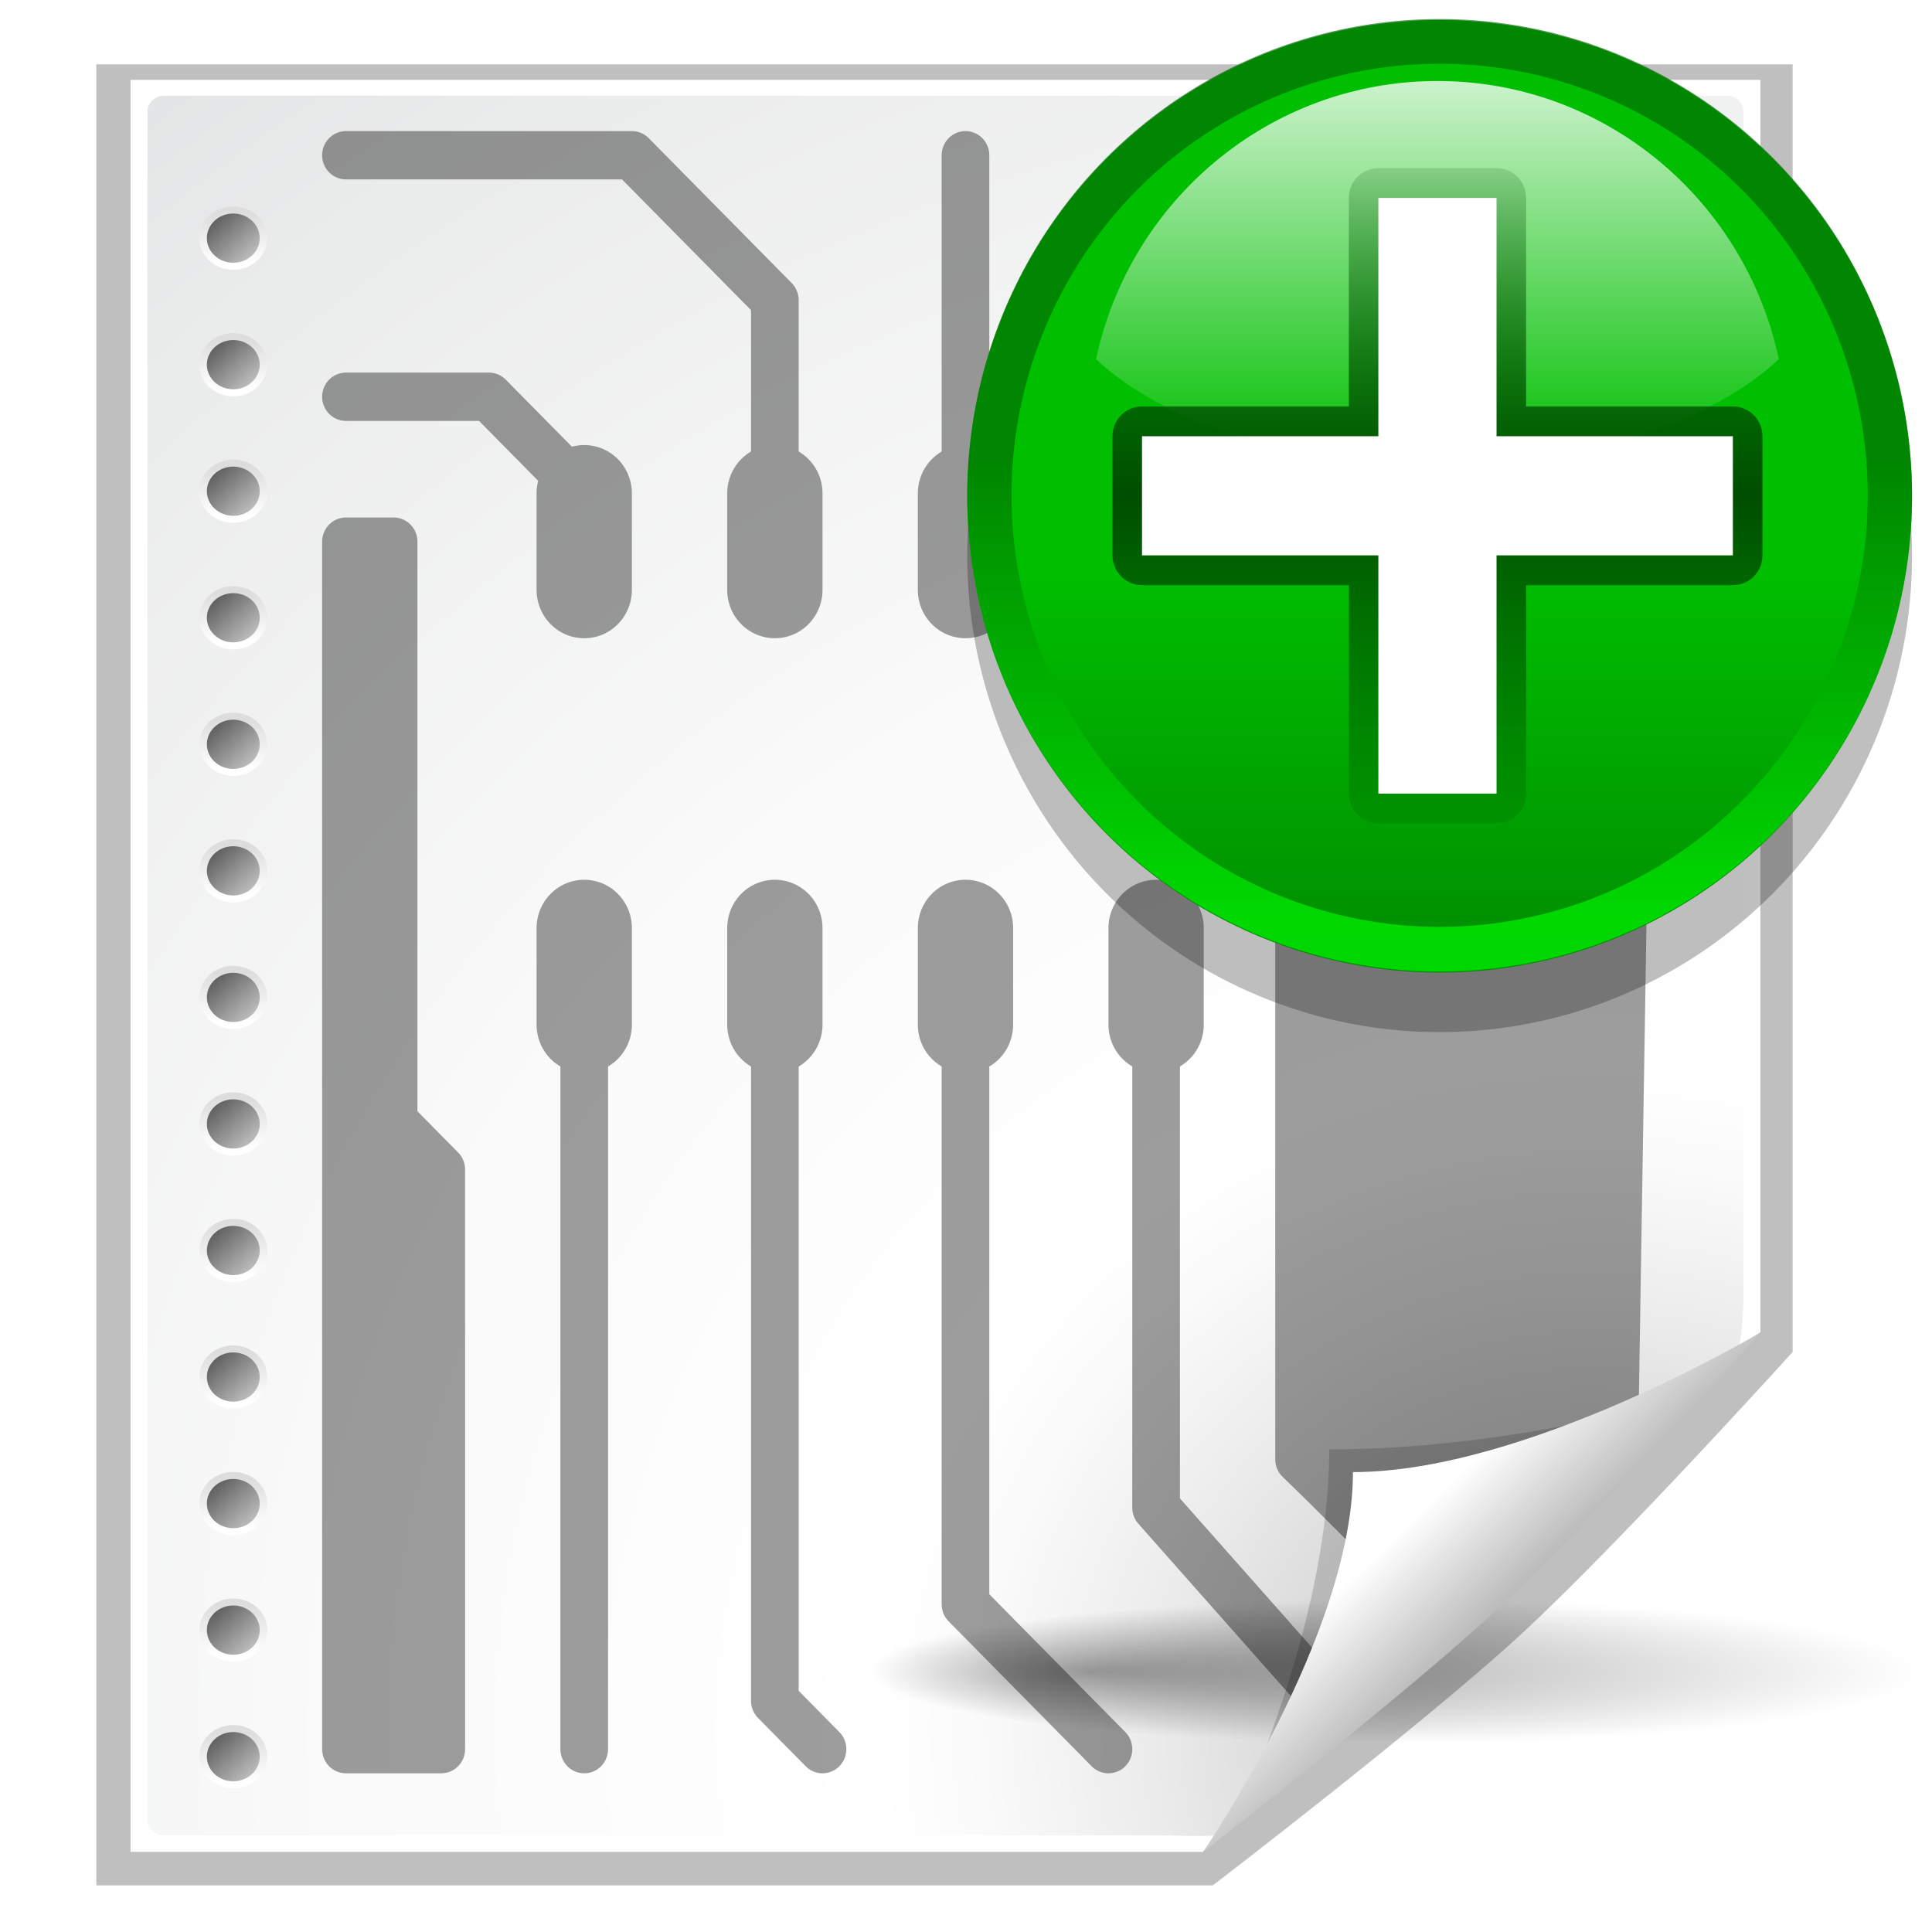 <svg xmlns="http://www.w3.org/2000/svg" height="48" width="48" version="1.1">
 <defs>
  <filter id="bb" color-interpolation-filters="sRGB">
   <feGaussianBlur stdDeviation="2.079"/>
  </filter>
  <clipPath id="ba">
   <path fill-rule="evenodd" d="m72 88-32 32h-8v-40h40v8z"/>
  </clipPath>
  <filter id="be" height="1.384" width="1.384" color-interpolation-filters="sRGB" y="-.192" x="-.192">
   <feGaussianBlur stdDeviation="1.945"/>
  </filter>
  <linearGradient id="bi" y2="172.44" gradientUnits="userSpaceOnUse" x2="153" gradientTransform="translate(-143,-64)" y1="175.56" x1="153">
   <stop stop-color="#fff" offset="0"/>
   <stop stop-color="#ddd" offset="1"/>
  </linearGradient>
  <linearGradient id="bj" y2="172.9" gradientUnits="userSpaceOnUse" x2="151.9" gradientTransform="translate(-143,-64)" y1="175.1" x1="154.1">
   <stop stop-color="#bbb" offset="0"/>
   <stop stop-color="#616161" offset="1"/>
  </linearGradient>
  <linearGradient id="bk" y2="164.44" gradientUnits="userSpaceOnUse" x2="153" gradientTransform="translate(-143,-64)" y1="167.56" x1="153">
   <stop stop-color="#fff" offset="0"/>
   <stop stop-color="#ddd" offset="1"/>
  </linearGradient>
  <linearGradient id="bl" y2="164.9" gradientUnits="userSpaceOnUse" x2="151.9" gradientTransform="translate(-143,-64)" y1="167.1" x1="154.1">
   <stop stop-color="#bbb" offset="0"/>
   <stop stop-color="#616161" offset="1"/>
  </linearGradient>
  <linearGradient id="bm" y2="156.44" gradientUnits="userSpaceOnUse" x2="153" gradientTransform="translate(-143,-64)" y1="159.56" x1="153">
   <stop stop-color="#fff" offset="0"/>
   <stop stop-color="#ddd" offset="1"/>
  </linearGradient>
  <linearGradient id="bn" y2="156.9" gradientUnits="userSpaceOnUse" x2="151.9" gradientTransform="translate(-143,-64)" y1="159.1" x1="154.1">
   <stop stop-color="#bbb" offset="0"/>
   <stop stop-color="#616161" offset="1"/>
  </linearGradient>
  <linearGradient id="bo" y2="148.44" gradientUnits="userSpaceOnUse" x2="153" gradientTransform="translate(-143,-64)" y1="151.56" x1="153">
   <stop stop-color="#fff" offset="0"/>
   <stop stop-color="#ddd" offset="1"/>
  </linearGradient>
  <linearGradient id="bp" y2="148.9" gradientUnits="userSpaceOnUse" x2="151.9" gradientTransform="translate(-143,-64)" y1="151.1" x1="154.1">
   <stop stop-color="#bbb" offset="0"/>
   <stop stop-color="#616161" offset="1"/>
  </linearGradient>
  <linearGradient id="bq" y2="140.44" gradientUnits="userSpaceOnUse" x2="153" gradientTransform="translate(-143,-64)" y1="143.56" x1="153">
   <stop stop-color="#fff" offset="0"/>
   <stop stop-color="#ddd" offset="1"/>
  </linearGradient>
  <linearGradient id="br" y2="140.9" gradientUnits="userSpaceOnUse" x2="151.9" gradientTransform="translate(-143,-64)" y1="143.1" x1="154.1">
   <stop stop-color="#bbb" offset="0"/>
   <stop stop-color="#616161" offset="1"/>
  </linearGradient>
  <linearGradient id="bs" y2="132.44" gradientUnits="userSpaceOnUse" x2="153" gradientTransform="translate(-143,-64)" y1="135.56" x1="153">
   <stop stop-color="#fff" offset="0"/>
   <stop stop-color="#ddd" offset="1"/>
  </linearGradient>
  <linearGradient id="bt" y2="132.9" gradientUnits="userSpaceOnUse" x2="151.9" gradientTransform="translate(-143,-64)" y1="135.1" x1="154.1">
   <stop stop-color="#bbb" offset="0"/>
   <stop stop-color="#616161" offset="1"/>
  </linearGradient>
  <linearGradient id="bu" y2="124.44" gradientUnits="userSpaceOnUse" x2="153" gradientTransform="translate(-143,-64)" y1="127.56" x1="153">
   <stop stop-color="#fff" offset="0"/>
   <stop stop-color="#ddd" offset="1"/>
  </linearGradient>
  <linearGradient id="bv" y2="124.9" gradientUnits="userSpaceOnUse" x2="151.9" gradientTransform="translate(-143,-64)" y1="127.1" x1="154.1">
   <stop stop-color="#bbb" offset="0"/>
   <stop stop-color="#616161" offset="1"/>
  </linearGradient>
  <linearGradient id="bw" y2="116.44" gradientUnits="userSpaceOnUse" x2="153" gradientTransform="translate(-143,-64)" y1="119.56" x1="153">
   <stop stop-color="#fff" offset="0"/>
   <stop stop-color="#ddd" offset="1"/>
  </linearGradient>
  <linearGradient id="bx" y2="116.9" gradientUnits="userSpaceOnUse" x2="151.9" gradientTransform="translate(-143,-64)" y1="119.1" x1="154.1">
   <stop stop-color="#bbb" offset="0"/>
   <stop stop-color="#616161" offset="1"/>
  </linearGradient>
  <linearGradient id="by" y2="108.44" gradientUnits="userSpaceOnUse" x2="153" gradientTransform="translate(-143,-64)" y1="111.56" x1="153">
   <stop stop-color="#fff" offset="0"/>
   <stop stop-color="#ddd" offset="1"/>
  </linearGradient>
  <linearGradient id="bz" y2="108.9" gradientUnits="userSpaceOnUse" x2="151.9" gradientTransform="translate(-143,-64)" y1="111.1" x1="154.1">
   <stop stop-color="#bbb" offset="0"/>
   <stop stop-color="#616161" offset="1"/>
  </linearGradient>
  <linearGradient id="ca" y2="100.44" gradientUnits="userSpaceOnUse" x2="153" gradientTransform="translate(-143,-64)" y1="103.56" x1="153">
   <stop stop-color="#fff" offset="0"/>
   <stop stop-color="#ddd" offset="1"/>
  </linearGradient>
  <linearGradient id="cb" y2="100.9" gradientUnits="userSpaceOnUse" x2="151.9" gradientTransform="translate(-143,-64)" y1="103.1" x1="154.1">
   <stop stop-color="#bbb" offset="0"/>
   <stop stop-color="#616161" offset="1"/>
  </linearGradient>
  <linearGradient id="cc" y2="92.444" gradientUnits="userSpaceOnUse" x2="153" gradientTransform="translate(-143,-64)" y1="95.557" x1="153">
   <stop stop-color="#fff" offset="0"/>
   <stop stop-color="#ddd" offset="1"/>
  </linearGradient>
  <linearGradient id="ap" y2="92.9" gradientUnits="userSpaceOnUse" x2="151.9" gradientTransform="translate(-143,-64)" y1="95.101" x1="154.1">
   <stop stop-color="#bbb" offset="0"/>
   <stop stop-color="#616161" offset="1"/>
  </linearGradient>
  <linearGradient id="aq" y2="84.444" gradientUnits="userSpaceOnUse" x2="153" gradientTransform="translate(-143,-64)" y1="87.557" x1="153">
   <stop stop-color="#fff" offset="0"/>
   <stop stop-color="#ddd" offset="1"/>
  </linearGradient>
  <linearGradient id="ar" y2="84.9" gradientUnits="userSpaceOnUse" x2="151.9" gradientTransform="translate(-143,-64)" y1="87.101" x1="154.1">
   <stop stop-color="#bbb" offset="0"/>
   <stop stop-color="#616161" offset="1"/>
  </linearGradient>
  <linearGradient id="as" y2="76.444" gradientUnits="userSpaceOnUse" x2="153" gradientTransform="translate(-143,-64)" y1="79.557" x1="153">
   <stop stop-color="#fff" offset="0"/>
   <stop stop-color="#ddd" offset="1"/>
  </linearGradient>
  <linearGradient id="at" y2="76.9" gradientUnits="userSpaceOnUse" x2="151.9" gradientTransform="translate(-143,-64)" y1="79.101" x1="154.1">
   <stop stop-color="#bbb" offset="0"/>
   <stop stop-color="#616161" offset="1"/>
  </linearGradient>
  <linearGradient id="bg" y2="99.255" gradientUnits="userSpaceOnUse" x2="91.229" gradientTransform="matrix(.422 0 0 .393 -3.506 -1.161)" y1="106.41" x1="98.617">
   <stop stop-color="#a2a2a2" offset="0"/>
   <stop stop-color="#fff" offset="1"/>
  </linearGradient>
  <radialGradient id="ax" fx="27.036" gradientUnits="userSpaceOnUse" cy="115.71" cx="63.912" gradientTransform="matrix(.204 0 0 .028 21.621 38.284)" r="63.912">
   <stop offset="0"/>
   <stop stop-opacity="0" offset="1"/>
  </radialGradient>
  <radialGradient id="ay" gradientUnits="userSpaceOnUse" cy="112.3" cx="102" gradientTransform="matrix(.422 0 0 .393 -3.506 -1.16)" r="139.56">
   <stop stop-color="#b7b8b9" offset="0"/>
   <stop stop-color="#ececec" offset=".189"/>
   <stop stop-color="#fafafa" offset=".257"/>
   <stop stop-color="#fff" offset=".301"/>
   <stop stop-color="#fafafa" offset=".531"/>
   <stop stop-color="#ebecec" offset=".845"/>
   <stop stop-color="#e1e2e3" offset="1"/>
  </radialGradient>
  <filter id="bc" color-interpolation-filters="sRGB">
   <feGaussianBlur stdDeviation="2.16"/>
  </filter>
  <linearGradient id="av" y2="-373.12" gradientUnits="userSpaceOnUse" x2="-56.358" gradientTransform="matrix(0,1,-1,0,-39.998,140)" y1="-381.1" x1="-86.12">
   <stop stop-color="#008c00" offset="0"/>
   <stop stop-color="#00bf00" offset="1"/>
  </linearGradient>
  <radialGradient id="cd" gradientUnits="userSpaceOnUse" cy="92" cx="344" gradientTransform="matrix(0,1,-1,0,-39.998,140)" r="36">
   <stop stop-color="#e5ff00" offset="0"/>
   <stop stop-color="#bff500" stop-opacity="0" offset="1"/>
  </radialGradient>
  <linearGradient id="bh" y2="87.759" gradientUnits="userSpaceOnUse" x2="336.98" y1="120.81" x1="328.12">
   <stop stop-color="#0f0" offset="0"/>
   <stop stop-color="#006500" offset="1"/>
  </linearGradient>
  <clipPath id="az">
   <circle cy="92" cx="344" r="36" fill="url(#linearGradient5167)"/>
  </clipPath>
  <filter id="bf" color-interpolation-filters="sRGB">
   <feGaussianBlur stdDeviation="2.881"/>
  </filter>
  <linearGradient id="aw" y2="-131.93" gradientUnits="userSpaceOnUse" x2="-45.097" gradientTransform="matrix(0 .739 -.739 0 -1.523 63.256)" y1="-131.93" x1="-80.003">
   <stop stop-color="#fff" offset="0"/>
   <stop stop-color="#fff" stop-opacity="0" offset="1"/>
  </linearGradient>
  <linearGradient id="au" y2="65.933" gradientUnits="userSpaceOnUse" x2="102" gradientTransform="translate(20,-56)" y1="118" x1="102">
   <stop stop-color="#004d00" stop-opacity="0" offset="0"/>
   <stop stop-color="#004d00" offset=".5"/>
   <stop stop-color="#004d00" stop-opacity="0" offset="1"/>
  </linearGradient>
  <filter id="bd" color-interpolation-filters="sRGB">
   <feGaussianBlur stdDeviation="1.04"/>
  </filter>
 </defs>
 <path opacity=".5" d="m16 8v112h63.187c0 0 11.906-9.906 17.406-15.406 5.497-5.488 15.407-17.394 15.407-17.394v-79.188h-96z" transform="matrix(.439 0 0 .404 -4.631 -1.638)" filter="url(#bb)"/>
 <path fill="#fff" d="m3.243 1.984v44.025h26.636l13.858-12.914v-31.111h-40.494z"/>
 <path fill="url(#ay)" d="m4.086 2.377c-0.232 0-0.422 0.176-0.422 0.393v42.438c0 0.217 0.189 0.393 0.422 0.393h24.96c0.111 0 1.165 0.046 1.244-0.027l12.901-12.107c0.079-0.073 0.124-1.055 0.124-1.159v-29.538c0-0.217-0.189-0.393-0.422-0.393h-38.807z"/>
 <path opacity=".4" d="m41.88 115.98 24.31-24.31s-9.353 2.913-19.603 2.913c0 10.25-4.707 21.396-4.707 21.396z" clip-path="url(#ba)" transform="matrix(.422 0 0 .393 13.366 -1.161)" filter="url(#be)"/>
 <g transform="matrix(.422 0 0 .393 -47.376 12.99)">
  <g transform="translate(116,-32)">
   <circle cy="110" cx="10" r="2" fill="url(#bi)"/>
   <circle cy="110" cx="10" r="1.556" fill="url(#bj)"/>
  </g>
  <g transform="translate(116,-32)">
   <circle cy="102" cx="10" r="2" fill="url(#bk)"/>
   <circle cy="102" cx="10" r="1.556" fill="url(#bl)"/>
  </g>
  <g transform="translate(116,-32)">
   <circle cy="94" cx="10" r="2" fill="url(#bm)"/>
   <circle cy="94" cx="10" r="1.556" fill="url(#bn)"/>
  </g>
  <g transform="translate(116,-32)">
   <circle cy="86" cx="10" r="2" fill="url(#bo)"/>
   <circle cy="86" cx="10" r="1.556" fill="url(#bp)"/>
  </g>
  <g transform="translate(116,-32)">
   <circle cy="78" cx="10" r="2" fill="url(#bq)"/>
   <circle cy="78" cx="10" r="1.556" fill="url(#br)"/>
  </g>
  <g transform="translate(116,-32)">
   <circle cy="70" cx="10" r="2" fill="url(#bs)"/>
   <circle cy="70" cx="10" r="1.556" fill="url(#bt)"/>
  </g>
  <g transform="translate(116,-32)">
   <circle cy="62" cx="10" r="2" fill="url(#bu)"/>
   <circle cy="62" cx="10" r="1.556" fill="url(#bv)"/>
  </g>
  <g transform="translate(116,-32)">
   <circle cy="54" cx="10" r="2" fill="url(#bw)"/>
   <circle cy="54" cx="10" r="1.556" fill="url(#bx)"/>
  </g>
  <g transform="translate(116,-32)">
   <circle cy="46" cx="10" r="2" fill="url(#by)"/>
   <circle cy="46" cx="10" r="1.556" fill="url(#bz)"/>
  </g>
  <g transform="translate(116,-32)">
   <circle cy="38" cx="10" r="2" fill="url(#ca)"/>
   <circle cy="38" cx="10" r="1.556" fill="url(#cb)"/>
  </g>
  <g transform="translate(116,-32)">
   <circle cy="30" cx="10" r="2" fill="url(#cc)"/>
   <circle cy="30" cx="10" r="1.556" fill="url(#ap)"/>
  </g>
  <g transform="translate(116,-32)">
   <circle cy="22" cx="10" r="2" fill="url(#aq)"/>
   <circle cy="22" cx="10" r="1.556" fill="url(#ar)"/>
  </g>
  <g transform="translate(116,-32)">
   <circle cy="14" cx="10" r="2" fill="url(#as)"/>
   <circle cy="14" cx="10" r="1.556" fill="url(#at)"/>
  </g>
 </g>
 <g opacity=".385" stroke-linejoin="round" transform="matrix(-1.184,0,0,-1.2,52.995,52.457)" stroke="#000" stroke-linecap="round">
  <path style="color:#000000" display="block" fill="none" d="m16.728 8.296 3.772 4.204v10"/>
  <path style="color:#000000" display="block" fill="none" d="m24.5 22.5v-12l-3-3"/>
  <path style="color:#000000" display="block" fill="none" d="m28.5 22.5v-14l-1-1"/>
  <path style="color:#000000" display="block" fill="none" d="m32.5 22.5v-15"/>
  <path style="color:#000000" d="m20.5 22.5v2" stroke-width="2" display="block" fill="none"/>
  <path style="color:#000000" d="m24.5 22.5v2" stroke-width="2" display="block" fill="none"/>
  <path style="color:#000000" d="m28.5 22.5v2" stroke-width="2" display="block" fill="none"/>
  <path style="color:#000000" d="m32.5 22.5v2" stroke-width="2" display="block" fill="none"/>
  <path style="color:#000000" d="m32.5 31.5v2" stroke-width="2" display="block" fill="none"/>
  <path style="color:#000000" d="m28.5 31.5v2" stroke-width="2" display="block" fill="none"/>
  <path style="color:#000000" d="m24.5 31.5v2" stroke-width="2" display="block" fill="none"/>
  <path style="color:#000000" d="m20.5 31.5v2" stroke-width="2" display="block" fill="none"/>
  <path style="color:#000000" display="block" fill="none" d="m20.5 33.5v4l-3 3h-7"/>
  <path style="color:#000000" display="block" fill="none" d="m24.5 33.5v7"/>
  <path style="color:#000000" display="block" fill="none" d="m28.5 33.5v4l3 3h6"/>
  <path style="color:#000000" display="block" fill="none" d="m32.5 33.5 2 2h3"/>
  <path style="color:#000000" display="block" d="m10.888 13.663c1.625-1.441 3.403-3.372 3.403-3.372 0.019 0.018 1.713 1.786 3.209 3.209v22l-2 2h-5z"/>
  <path style="color:#000000" display="block" d="m37.5 32.5h-1v-12l-1-1v-12h2v25z"/>
 </g>
 <path opacity=".381" fill="url(#ax)" d="m47.742 41.518a13.061 1.787 0 0 1 -26.122 0 13.061 1.787 0 1 1 26.122 0z"/>
 <path fill="url(#bg)" d="m29.89 46.008s5.026-3.897 7.346-6.059 6.502-6.845 6.502-6.845-5.8 3.47-10.124 3.47c0 4.029-3.724 9.434-3.724 9.434z"/>
 <g transform="matrix(.367 0 0 .37 .481 .478)">
  <circle opacity=".5" transform="matrix(-.858 .23 -.23 -.858 412.46 35.85)" filter="url(#bc)" cy="92" cx="344" r="36"/>
  <circle transform="matrix(-.858 .23 -.23 -.858 412.46 31.85)" cy="92" cx="344" r="36" fill="url(#av)"/>
  <circle transform="matrix(-.644 .173 -.173 -.644 333.34 31.888)" cy="92" cx="344" r="36" fill="url(#cd)"/>
  <circle opacity=".8" stroke-width="6.751" clip-path="url(#az)" transform="matrix(-.858 -.23 -.23 .858 412.46 32.15)" stroke="url(#bh)" filter="url(#bf)" cy="92" cx="344" r="36" fill="none"/>
  <path opacity=".8" fill="url(#aw)" d="m96 4.148c-11.346 0-20.826 8.012-23.111 18.678 4.555 4.246 13.197 7.111 23.111 7.111 9.914 0 18.556-2.865 23.111-7.111-2.28-10.666-11.76-18.678-23.11-18.678z"/>
  <g transform="translate(-26,-4)">
   <path stroke-linejoin="round" d="m118 16v16h-16v8h16v16h8v-16h16v-8h-16v-16h-8z" filter="url(#bd)" stroke="url(#au)" stroke-linecap="round" stroke-width="4" fill="none"/>
   <path fill-rule="evenodd" fill="#fff" d="m118 16v16h-16v8h16v16h8v-16h16v-8h-16v-16h-8z"/>
  </g>
 </g>
</svg>
